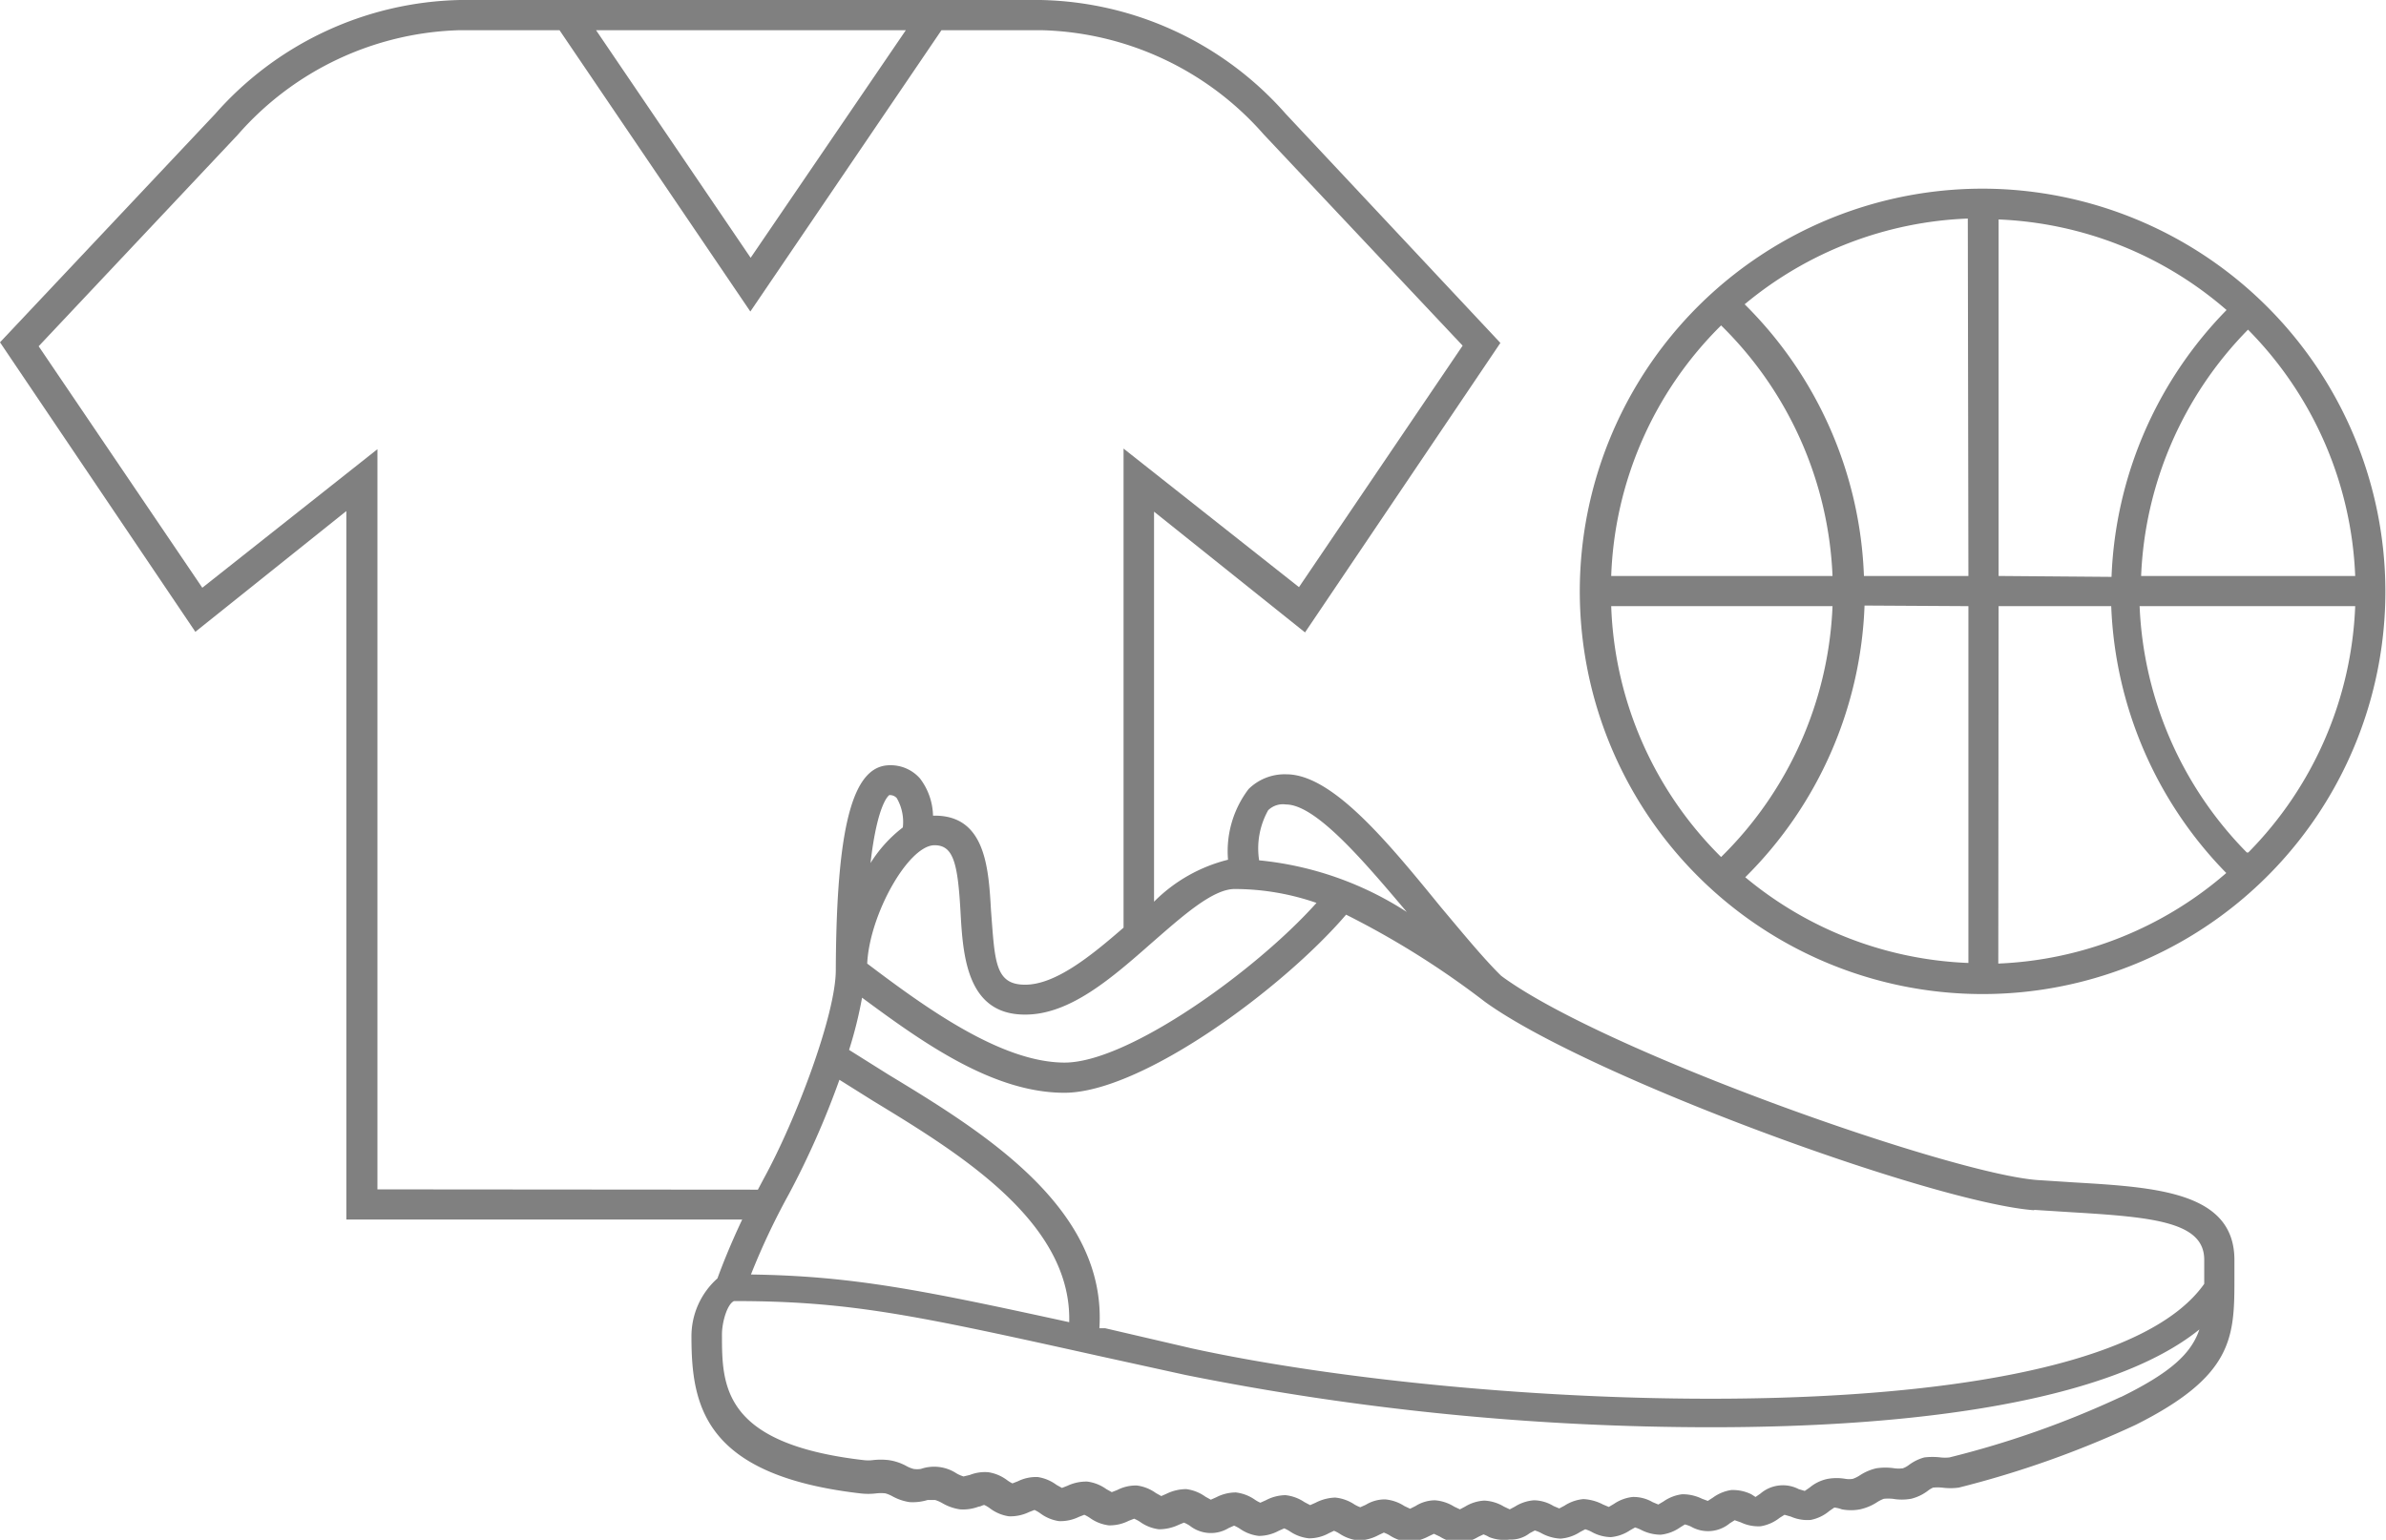 <svg xmlns="http://www.w3.org/2000/svg" viewBox="0 0 79.02 51.01"><defs><style>.a{fill:gray;}</style></defs><title>StoreDNA</title><path class="a" d="M65.68,6.25A13.34,13.34,0,1,0,79,19.58,13.36,13.36,0,0,0,65.68,6.25ZM78,19.08H70.91a12.35,12.35,0,0,1,3.54-8.16A12.29,12.29,0,0,1,78,19.08Zm-11.81,0V7.27a12.27,12.27,0,0,1,7.55,3,13.35,13.35,0,0,0-3.81,8.84Zm-1,0H61.73a13.35,13.35,0,0,0-3.95-9,12.28,12.28,0,0,1,7.39-2.84Zm0,1V31.9a12.28,12.28,0,0,1-7.39-2.84,13.35,13.35,0,0,0,3.95-9Zm1,0h3.73a13.35,13.35,0,0,0,3.81,8.84,12.27,12.27,0,0,1-7.55,3ZM57,10.78a12.35,12.35,0,0,1,3.69,8.3H53.36A12.29,12.29,0,0,1,57,10.78Zm-3.68,9.3h7.37A12.35,12.35,0,0,1,57,28.39,12.29,12.29,0,0,1,53.36,20.08Zm21.09,8.16a12.35,12.35,0,0,1-3.55-8.16H78A12.29,12.29,0,0,1,74.46,28.24Z"/><path class="a" d="M74,41.74c0-2.25-2.58-2.41-5.3-2.57l-1.24-.08c-2.86-.22-14.19-4.2-17.67-6.71l-.08-.06c-.58-.57-1.26-1.4-2-2.28-1.76-2.16-3.59-4.39-5.11-4.39a1.7,1.7,0,0,0-1.25.49,3.4,3.4,0,0,0-.68,2.34,5.24,5.24,0,0,0-2.45,1.39V16.95l5,4,6.47-9.59L42.58,3.77A11.1,11.1,0,0,0,34.47,0H15.24A11.11,11.11,0,0,0,7.13,3.77L0,11.34l6.47,9.59,5-4V40.4H24.58c-.43.91-.7,1.62-.82,1.95a2.56,2.56,0,0,0-.86,1.94c0,2.29.43,4.58,5.58,5.18a2.24,2.24,0,0,0,.55,0,1.34,1.34,0,0,1,.29,0,1.06,1.06,0,0,1,.24.1,1.7,1.7,0,0,0,.56.19,1.67,1.67,0,0,0,.6-.07l.25,0a1.16,1.16,0,0,1,.23.1,1.63,1.63,0,0,0,.59.21,1.45,1.45,0,0,0,.62-.09c.07,0,.16-.07.2-.05a1.1,1.1,0,0,1,.18.11,1.37,1.37,0,0,0,.62.26,1.41,1.41,0,0,0,.67-.14l.18-.07a1.13,1.13,0,0,1,.19.11,1.37,1.37,0,0,0,.62.26,1.39,1.39,0,0,0,.66-.14l.18-.07a1.2,1.2,0,0,1,.18.1,1.36,1.36,0,0,0,.63.25,1.39,1.39,0,0,0,.66-.15l.18-.07a1.18,1.18,0,0,1,.19.1,1.36,1.36,0,0,0,.63.25,1.52,1.52,0,0,0,.66-.15l.17-.07a1.08,1.08,0,0,1,.19.1,1.13,1.13,0,0,0,1.29.08l.18-.08a1.17,1.17,0,0,1,.19.1,1.36,1.36,0,0,0,.63.24,1.4,1.4,0,0,0,.66-.17l.18-.08a1.14,1.14,0,0,1,.19.1,1.37,1.37,0,0,0,.63.23,1.35,1.35,0,0,0,.66-.17l.17-.08a1.11,1.11,0,0,1,.19.1,1.38,1.38,0,0,0,.63.22,1.48,1.48,0,0,0,.66-.18l.17-.08a1.08,1.08,0,0,1,.19.09,1.36,1.36,0,0,0,.64.22,1.63,1.63,0,0,0,.66-.19l.17-.08.19.09a1.37,1.37,0,0,0,.64.21h0a1.39,1.39,0,0,0,.64-.2l.17-.08a1,1,0,0,1,.19.09A1.36,1.36,0,0,0,50,51a1,1,0,0,0,.66-.21l.17-.09a1.09,1.09,0,0,1,.2.08,1.47,1.47,0,0,0,.65.19,1.38,1.38,0,0,0,.65-.22l.17-.09a1.1,1.1,0,0,1,.2.08,1.36,1.36,0,0,0,.65.18,1.37,1.37,0,0,0,.64-.23l.16-.09a1.13,1.13,0,0,1,.2.08,1.43,1.43,0,0,0,.65.16,1.37,1.37,0,0,0,.64-.24l.16-.1a1.09,1.09,0,0,1,.2.07,1.13,1.13,0,0,0,1.29-.11l.16-.1.2.07a1.35,1.35,0,0,0,.66.13,1.37,1.37,0,0,0,.63-.28l.16-.1.21.06a1.35,1.35,0,0,0,.66.11,1.37,1.37,0,0,0,.62-.3l.16-.11A1.09,1.09,0,0,1,61,50a1.61,1.61,0,0,0,.6,0,1.69,1.69,0,0,0,.57-.24,1.12,1.12,0,0,1,.22-.11,1.62,1.62,0,0,1,.29,0,1.77,1.77,0,0,0,.61,0,1.5,1.5,0,0,0,.55-.26.86.86,0,0,1,.18-.11,1.57,1.57,0,0,1,.3,0,2.07,2.07,0,0,0,.55,0,32.59,32.59,0,0,0,5.86-2.08C73.92,45.6,74,44.34,74,42.43,74,42.21,74,42,74,41.74Zm-6.62-1.66,1.26.08c2.71.16,4.36.33,4.36,1.57,0,.25,0,.49,0,.72v.08c-3.58,5.08-23.65,4.29-33.52,2.14L36.6,44l-.19,0c.26-4-3.9-6.53-7-8.41l-1.29-.81a13.94,13.94,0,0,0,.43-1.73c2,1.48,4.33,3.15,6.7,3.15,2.56,0,7.24-3.46,9.33-5.9a28.42,28.42,0,0,1,4.59,2.88C52.6,35.67,64,39.83,67.35,40.09ZM38.16,31.22c1-.87,2-1.77,2.73-1.77a8.3,8.3,0,0,1,2.71.46c-2,2.24-6.24,5.29-8.34,5.29s-4.61-1.82-6.54-3.28l0,0C28.8,30.28,30.09,28,30.95,28c.62,0,.77.58.86,2.2.08,1.44.2,3.41,2.13,3.41C35.43,33.62,36.82,32.4,38.16,31.22ZM29.9,27.41a4.47,4.47,0,0,0-1.07,1.18c.23-2,.61-2.24.62-2.25a.3.3,0,0,1,.25.1A1.58,1.58,0,0,1,29.9,27.41Zm-2.1,8.36,1.1.69c2.81,1.71,6.6,4,6.51,7.34-4.9-1.07-7.18-1.53-10.54-1.58a23.29,23.29,0,0,1,1.26-2.67A28.19,28.19,0,0,0,27.8,35.77Zm14.79-9.12c1,0,2.62,1.93,4,3.56a10.94,10.94,0,0,0-4.89-1.71A2.59,2.59,0,0,1,42,26.84.7.7,0,0,1,42.59,26.65ZM30,1,24.86,8.54,19.74,1ZM12.5,39.4V14.88L6.7,19.47l-5.42-8,6.59-7A10.12,10.12,0,0,1,15.24,1h3.29l6.32,9.32L31.18,1h3.29a10.12,10.12,0,0,1,7.38,3.45l6.59,7-5.42,8-5.81-4.59V30.73c-1.07.93-2.25,1.89-3.26,1.89s-1-.79-1.13-2.46c-.08-1.4-.18-3.14-1.86-3.14H30.9a2.11,2.11,0,0,0-.43-1.23,1.29,1.29,0,0,0-1-.44c-1.23,0-1.77,2-1.79,6.79h0c0,1.44-1.29,4.91-2.4,6.93l-.18.34Zm57.73,6.88a31.12,31.12,0,0,1-5.67,2,1.34,1.34,0,0,1-.29,0,2.27,2.27,0,0,0-.54,0,1.5,1.5,0,0,0-.51.25.78.78,0,0,1-.2.11,1.08,1.08,0,0,1-.28,0,2,2,0,0,0-.6,0,1.67,1.67,0,0,0-.54.23,1.06,1.06,0,0,1-.24.12.78.78,0,0,1-.24,0,1.71,1.71,0,0,0-.59,0,1.35,1.35,0,0,0-.6.29l-.16.11-.2-.06a1.14,1.14,0,0,0-1.27.15l-.16.11L58,49.5a1.4,1.4,0,0,0-.66-.14,1.37,1.37,0,0,0-.61.25l-.17.11-.19-.07a1.46,1.46,0,0,0-.66-.15,1.37,1.37,0,0,0-.62.24l-.17.1-.19-.08a1.26,1.26,0,0,0-.66-.17,1.36,1.36,0,0,0-.62.23l-.17.1-.19-.08a1.57,1.57,0,0,0-.65-.18,1.38,1.38,0,0,0-.63.22l-.17.09-.19-.08a1.27,1.27,0,0,0-.65-.19,1.37,1.37,0,0,0-.63.21L50,50l-.19-.09a1.39,1.39,0,0,0-.65-.2h0a1.36,1.36,0,0,0-.64.2l-.17.09-.19-.09a1.39,1.39,0,0,0-.64-.21,1.22,1.22,0,0,0-.64.19l-.18.09-.19-.09a1.38,1.38,0,0,0-.64-.22,1.22,1.22,0,0,0-.64.18l-.18.08a1.12,1.12,0,0,1-.19-.09,1.39,1.39,0,0,0-.64-.23,1.52,1.52,0,0,0-.65.17l-.18.08-.19-.1a1.38,1.38,0,0,0-.63-.23,1.43,1.43,0,0,0-.65.17l-.18.08a1.09,1.09,0,0,1-.18-.1,1.39,1.39,0,0,0-.63-.24,1.42,1.42,0,0,0-.65.16l-.18.08-.18-.1a1.38,1.38,0,0,0-.63-.25,1.48,1.48,0,0,0-.65.15l-.18.08-.18-.1a1.37,1.37,0,0,0-.63-.25,1.35,1.35,0,0,0-.65.15l-.18.07-.18-.1a1.38,1.38,0,0,0-.63-.25,1.46,1.46,0,0,0-.66.14l-.18.07-.18-.1a1.39,1.39,0,0,0-.62-.26,1.35,1.35,0,0,0-.66.14l-.18.07a1.11,1.11,0,0,1-.18-.11,1.38,1.38,0,0,0-.62-.26,1.36,1.36,0,0,0-.61.09l-.21.05a1.16,1.16,0,0,1-.23-.1,1.35,1.35,0,0,0-1.18-.15.78.78,0,0,1-.25,0,1.06,1.06,0,0,1-.24-.1,1.74,1.74,0,0,0-.57-.19,2.22,2.22,0,0,0-.54,0,1.27,1.27,0,0,1-.29,0c-4.7-.54-4.7-2.48-4.7-4.17,0-.39.17-1,.4-1.1,3.85,0,6,.47,12.09,1.82l2.87.63a88.44,88.44,0,0,0,17.43,1.73c6.8,0,13.21-.87,16.14-3.24C72.57,44.84,71.89,45.47,70.24,46.28Z"/></svg>